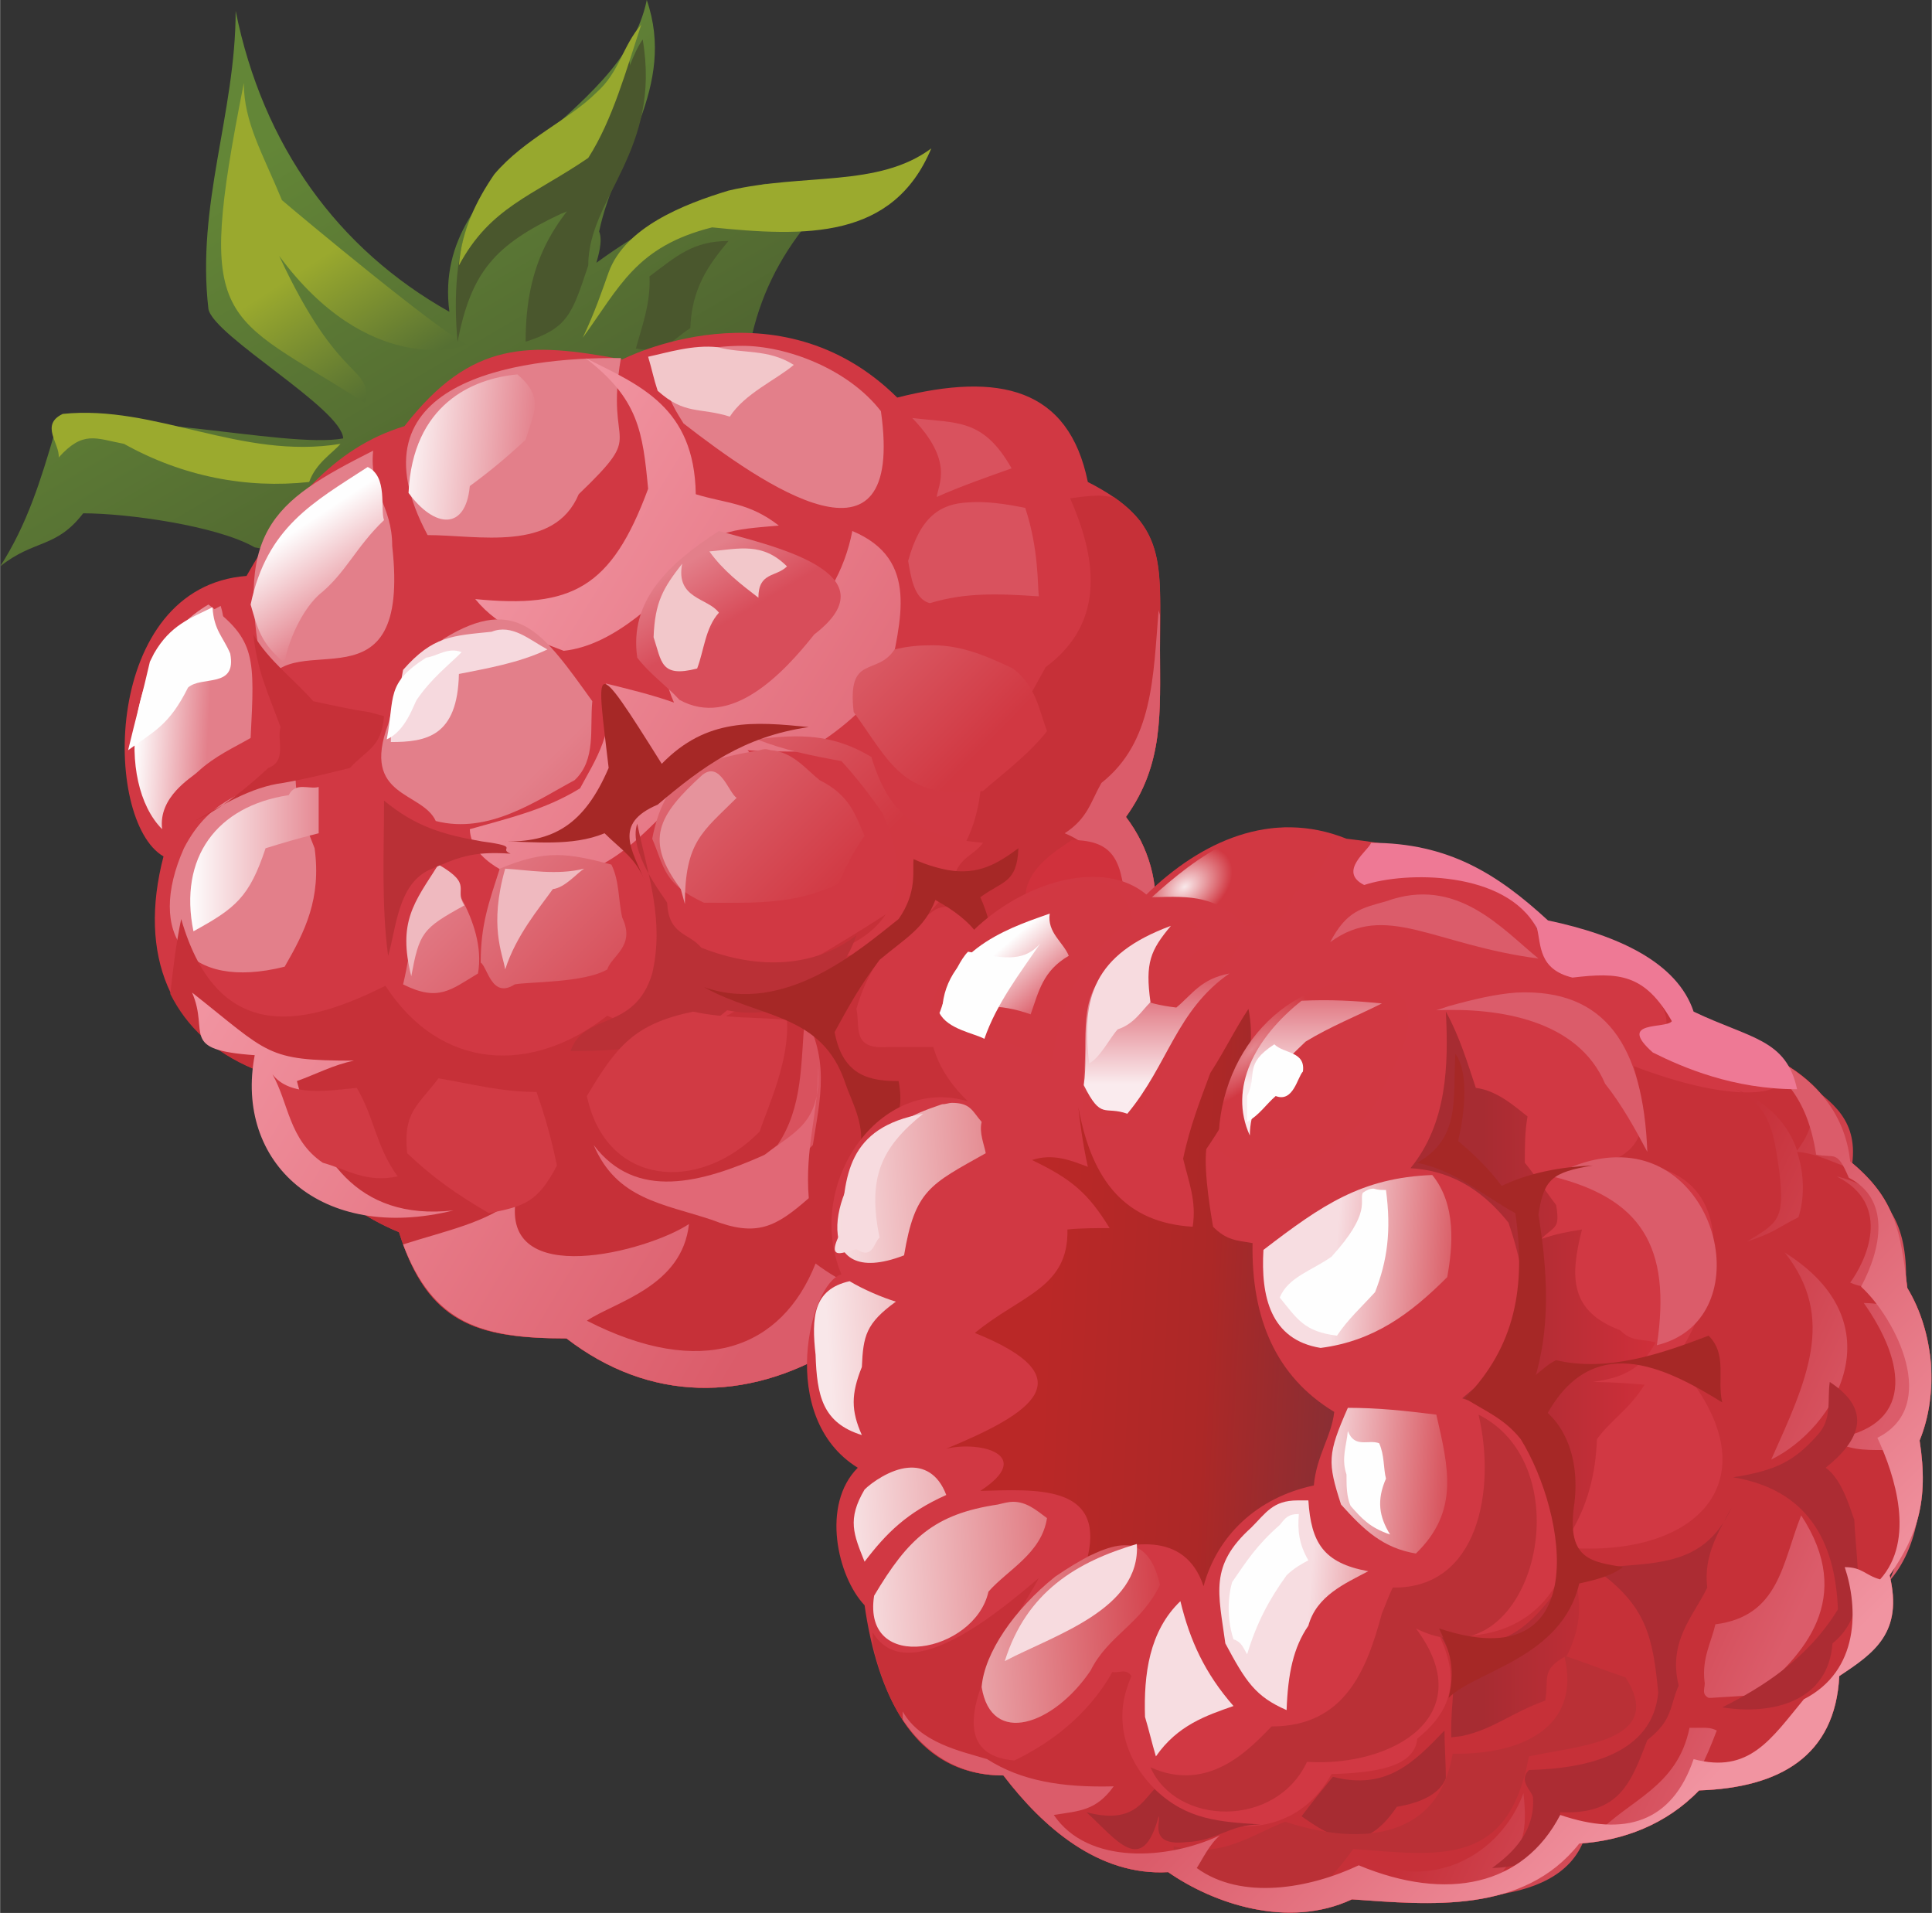 <?xml version="1.0" encoding="UTF-8"?>
<!DOCTYPE svg PUBLIC "-//W3C//DTD SVG 1.1//EN" "http://www.w3.org/Graphics/SVG/1.1/DTD/svg11.dtd">
<!-- Creator: CorelDRAW X7 -->
<svg xmlns="http://www.w3.org/2000/svg" xml:space="preserve" width="1398px" height="1384px" version="1.1" shape-rendering="geometricPrecision" text-rendering="geometricPrecision" image-rendering="optimizeQuality" fill-rule="evenodd" clip-rule="evenodd"
viewBox="0 0 1419 1405"
 xmlns:xlink="http://www.w3.org/1999/xlink">
 <rect x="0" y="0" width="1419" height="1405" fill="#333333" stroke="none"/>
 <defs>
    <linearGradient id="id0" gradientUnits="userSpaceOnUse" x1="233.7" y1="86.598" x2="380.029" y2="336.368">
     <stop offset="0" stop-opacity="1" stop-color="#638637"/>
     <stop offset="1" stop-opacity="1" stop-color="#516731"/>
    </linearGradient>
    <linearGradient id="id1" gradientUnits="userSpaceOnUse" x1="234.145" y1="189.92" x2="291.173" y2="278.22">
     <stop offset="0" stop-opacity="1" stop-color="#9AA92E"/>
     <stop offset="1" stop-opacity="1" stop-color="#567033"/>
    </linearGradient>
    <linearGradient id="id2" gradientUnits="userSpaceOnUse" x1="276.434" y1="514.418" x2="686.752" y2="759.645">
     <stop offset="0" stop-opacity="1" stop-color="#F194A1"/>
     <stop offset="1" stop-opacity="1" stop-color="#DB5C6A"/>
    </linearGradient>
    <linearGradient id="id3" gradientUnits="userSpaceOnUse" x1="273.16" y1="515.445" x2="676.114" y2="765.08">
     <stop offset="0" stop-opacity="1" stop-color="#F194A1"/>
     <stop offset="1" stop-opacity="1" stop-color="#DB5C6A"/>
    </linearGradient>
    <linearGradient id="id4" gradientUnits="userSpaceOnUse" x1="437.334" y1="522.055" x2="594.844" y2="678.356">
     <stop offset="0" stop-opacity="1" stop-color="#E37F8A"/>
     <stop offset="1" stop-opacity="1" stop-color="#D13842"/>
    </linearGradient>
    <linearGradient id="id5" gradientUnits="userSpaceOnUse" x1="427.469" y1="512.488" x2="589.668" y2="674.734">
     <stop offset="0" stop-opacity="1" stop-color="#E37F8A"/>
     <stop offset="1" stop-opacity="1" stop-color="#D13842"/>
    </linearGradient>
    <linearGradient id="id6" gradientUnits="userSpaceOnUse" x1="219.257" y1="387.85" x2="261.226" y2="451.65">
     <stop offset="0" stop-opacity="1" stop-color="#FEFEFE"/>
     <stop offset="1" stop-opacity="1" stop-color="#E37F8A"/>
    </linearGradient>
    <linearGradient id="id7" gradientUnits="userSpaceOnUse" x1="291.457" y1="319.398" x2="393.41" y2="327.839">
     <stop offset="0" stop-opacity="1" stop-color="#FEFEFE"/>
     <stop offset="1" stop-opacity="1" stop-color="#E37F8A"/>
    </linearGradient>
    <linearGradient id="id8" gradientUnits="userSpaceOnUse" x1="138.711" y1="633.005" x2="242.55" y2="633.005">
     <stop offset="0" stop-opacity="1" stop-color="#FEFEFE"/>
     <stop offset="1" stop-opacity="1" stop-color="#E37F8A"/>
    </linearGradient>
    <linearGradient id="id9" gradientUnits="userSpaceOnUse" x1="100.291" y1="524.134" x2="153.511" y2="526.932">
     <stop offset="0" stop-opacity="1" stop-color="#FEFEFE"/>
     <stop offset="1" stop-opacity="1" stop-color="#E37F8A"/>
    </linearGradient>
    <linearGradient id="id10" gradientUnits="userSpaceOnUse" x1="506.381" y1="411.971" x2="533.191" y2="457.645">
     <stop offset="0" stop-opacity="1" stop-color="#E37F8A"/>
     <stop offset="1" stop-opacity="1" stop-color="#D84D5A"/>
    </linearGradient>
    <linearGradient id="id11" gradientUnits="userSpaceOnUse" x1="768.481" y1="946.502" x2="980.922" y2="957.298">
     <stop offset="0" stop-opacity="1" stop-color="#BA2827"/>
     <stop offset="0.561" stop-opacity="1" stop-color="#AC2827"/>
     <stop offset="1" stop-opacity="1" stop-color="#8B2E33"/>
    </linearGradient>
    <radialGradient id="id12" gradientUnits="userSpaceOnUse" gradientTransform="matrix(0.787 0.449 -1.331 1.43 1113 -638)" cx="730.944" cy="719.137" r="22.238" fx="730.944" fy="719.137">
     <stop offset="0" stop-opacity="1" stop-color="#F9E8EA"/>
     <stop offset="1" stop-opacity="1" stop-color="#D13842"/>
    </radialGradient>
    <radialGradient id="id13" gradientUnits="userSpaceOnUse" gradientTransform="matrix(1.296 0.307 -0.612 2.056 224 -1046)" cx="807.937" cy="755.967" r="22.709" fx="807.937" fy="755.967">
     <stop offset="0" stop-opacity="1" stop-color="#E58890"/>
     <stop offset="1" stop-opacity="1" stop-color="#D13842"/>
    </radialGradient>
    <radialGradient id="id14" gradientUnits="userSpaceOnUse" gradientTransform="matrix(0.728 0.554 -1.809 1.938 1643 -1231)" cx="919.681" cy="770.071" r="20.946" fx="919.681" fy="770.071">
     <stop offset="0" stop-opacity="1" stop-color="#E58890"/>
     <stop offset="1" stop-opacity="1" stop-color="#D13842"/>
    </radialGradient>
    <linearGradient id="id15" gradientUnits="userSpaceOnUse" x1="611.374" y1="1036.06" x2="854.67" y2="1019.75">
     <stop offset="0" stop-opacity="1" stop-color="#F9E7E9"/>
     <stop offset="1" stop-opacity="1" stop-color="#D13842"/>
    </linearGradient>
    <radialGradient id="id16" gradientUnits="userSpaceOnUse" gradientTransform="matrix(1.409 -1.286 1.053 0.803 -1041 1246)" cx="869.387" cy="651.649" r="19.877" fx="869.387" fy="651.649">
     <stop offset="0" stop-opacity="1" stop-color="#F9E8EA"/>
     <stop offset="1" stop-opacity="1" stop-color="#D13842"/>
    </radialGradient>
    <linearGradient id="id17" gradientUnits="userSpaceOnUse" x1="967.881" y1="1093.07" x2="1079.83" y2="1101.74">
     <stop offset="0" stop-opacity="1" stop-color="#F7DDE1"/>
     <stop offset="1" stop-opacity="1" stop-color="#D13842"/>
    </linearGradient>
    <linearGradient id="id18" gradientUnits="userSpaceOnUse" x1="908.363" y1="795.958" x2="908.21" y2="721.547">
     <stop offset="0" stop-opacity="1" stop-color="#FAEBEE"/>
     <stop offset="1" stop-opacity="1" stop-color="#DC616D"/>
    </linearGradient>
    <linearGradient id="id19" gradientUnits="userSpaceOnUse" x1="1217.37" y1="1039.81" x2="1089.06" y2="1039.97">
     <stop offset="0" stop-opacity="1" stop-color="#D02F3A"/>
     <stop offset="1" stop-opacity="1" stop-color="#A72C32"/>
    </linearGradient>
    <linearGradient id="id20" gradientUnits="userSpaceOnUse" x1="1140.21" y1="1125.22" x2="1311.23" y2="1205.27">
     <stop offset="0" stop-opacity="1" stop-color="#C63039"/>
     <stop offset="1" stop-opacity="1" stop-color="#DB5C6A"/>
    </linearGradient>
    <linearGradient id="id21" gradientUnits="userSpaceOnUse" x1="732.546" y1="698.775" x2="770.783" y2="743.402">
     <stop offset="0" stop-opacity="1" stop-color="#FEFEFE"/>
     <stop offset="1" stop-opacity="1" stop-color="#D84D5A"/>
    </linearGradient>
    <linearGradient id="id22" gradientUnits="userSpaceOnUse" x1="1298.79" y1="1266.58" x2="1116.25" y2="1087.33">
     <stop offset="0" stop-opacity="1" stop-color="#F194A1"/>
     <stop offset="1" stop-opacity="1" stop-color="#DB5C6A"/>
    </linearGradient>
 </defs>
 <g id="Слой_x0020_1">
  <g id="_3519395840">
   <path fill="url(#id0)" d="M330 229c-14,-106 127,-140 145,-229 22,64 -23,113 -35,170 3,7 -1,19 -2,23 37,-27 77,-48 124,-58 41,1 84,5 117,-17 -12,32 -57,41 -86,46 -21,26 -35,54 -42,88 -62,70 -173,65 -238,114 -24,15 -44,28 -59,48 -34,-18 -34,-5 -67,-12 -28,-16 -94,-25 -126,-25 -20,26 -36,19 -61,39 20,-31 30,-64 40,-98 38,-22 169,12 212,4 -1,-22 -95,-75 -99,-95 -9,-77 20,-144 20,-219 20,99 75,175 157,221l0 0z"/>
   <path fill="url(#id1)" d="M179 61c-36,182 -17,167 89,235 5,-29 -18,-11 -63,-108 65,88 134,68 138,65 -20,-9 -122,-94 -136,-106 -14,-34 -28,-57 -28,-86z"/>
   <path fill="#9BAA2E" fill-rule="nonzero" d="M447 200c12,-33 55,-50 88,-60 55,-13 110,-2 149,-31 -28,67 -92,65 -161,58 -56,14 -68,44 -95,81 9,-19 14,-34 19,-48z"/>
   <path fill="#9BAA2E" fill-rule="nonzero" d="M43 336c18,-20 27,-14 48,-10 43,24 90,33 136,28 5,-14 17,-21 23,-28 -73,12 -136,-29 -204,-22 -17,8 -2,22 -3,32l0 0z"/>
   <path fill="#4A572D" fill-rule="nonzero" d="M386 251c0,-59 21,-89 53,-121 7,-26 20,-83 33,-101 14,82 -40,116 -40,166 -12,36 -15,46 -46,56z"/>
   <path fill="#4A572D" fill-rule="nonzero" d="M462 44c7,30 -8,99 -50,113 -49,23 -66,43 -76,94 -3,-33 -1,-67 10,-91 22,-12 41,-23 58,-33 18,-10 45,-70 58,-83l0 0z"/>
   <path fill="#4A572D" fill-rule="nonzero" d="M507 241c1,-29 13,-46 28,-64 -26,0 -38,11 -58,26 1,20 -6,38 -10,53 22,4 27,-7 40,-15z"/>
   <path fill="#97A82E" fill-rule="nonzero" d="M471 18c-11,33 -21,70 -39,98 -41,28 -72,36 -95,79 2,-26 13,-48 26,-67 22,-26 55,-40 75,-60 17,-15 19,-34 33,-50z"/>
   <path fill="#D13843" fill-rule="nonzero" d="M852 477c0,-64 6,-93 -53,-123 -14,-69 -65,-81 -140,-62 -88,-87 -202,-28 -202,-28 -69,-13 -111,-14 -160,49 -53,16 -87,59 -116,110 -106,8 -106,180 -61,206 -19,73 5,129 66,156 24,58 54,98 107,120 21,67 57,78 123,78 61,47 132,47 197,8 62,-26 111,-46 124,-111 54,-34 60,-68 70,-123 49,-52 54,-112 20,-157 28,-39 25,-77 25,-123l0 0z"/>
   <path fill="#E37F8A" fill-rule="nonzero" d="M217 570c-34,9 -63,16 -82,53 -28,63 2,105 74,87 15,-26 27,-50 22,-87 -7,-18 -14,-33 -14,-53zm-55 -125c-39,21 -58,27 -56,85 12,-1 28,5 56,-24 1,-15 6,-42 0,-61zm112 -114c-75,38 -104,59 -79,172 20,-44 107,23 93,-102 0,-30 -17,-40 -14,-70zm182 -68c-78,-1 -202,18 -142,130 37,0 93,13 111,-30 51,-49 19,-30 31,-100zm89 -9c-20,0 -41,4 -63,10 10,30 10,31 20,47 58,45 163,118 145,-9 -24,-31 -69,-48 -102,-48l0 0z"/>
   <path fill="#C63038" fill-rule="nonzero" d="M807 364c-6,0 -14,1 -21,2 18,41 28,90 -18,124 -12,21 -18,39 -48,53 10,92 -49,114 -49,114 -6,7 -80,52 -93,58 -42,33 -74,58 -132,31 -55,43 -122,41 -163,-22 -54,27 -122,48 -150,-49 -4,19 -6,37 -8,55 12,24 32,43 61,55 24,58 54,98 107,120 21,67 57,78 123,78 61,47 132,47 197,8 62,-26 111,-46 124,-111 54,-34 60,-68 70,-123 49,-52 54,-112 20,-157 28,-39 25,-77 25,-123 0,-56 5,-85 -34,-112 -3,0 -7,-1 -11,-1z"/>
   <path fill="url(#id2)" d="M141 729c13,30 -10,42 46,46 -15,79 49,138 146,114 -72,8 -101,-41 -115,-95 14,-5 27,-12 42,-15 -65,0 -62,-5 -119,-50zm710 -281c-4,49 -4,97 -42,127 -8,14 -10,26 -27,37 62,25 54,137 -21,133 10,25 19,86 -45,98 -12,67 -38,144 -117,85 -25,63 -84,85 -168,42 21,-14 70,-25 75,-71 -30,20 -139,49 -127,-19 -21,18 -52,24 -83,34 22,58 57,69 120,69 61,47 132,47 197,8 62,-26 111,-46 124,-111 54,-34 60,-68 70,-123 49,-52 54,-112 20,-157 28,-39 25,-77 25,-123 0,-10 0,-17 0,-25 0,-1 -1,-3 -1,-4z"/>
   <path fill="url(#id3)" d="M626 390c-11,57 -59,109 -142,85 3,16 6,30 11,41 -17,-6 -34,-10 -50,-14 9,33 -9,58 -19,77 -26,16 -53,22 -81,30 1,25 35,35 42,39 56,0 81,-31 112,-62 8,-26 34,-25 54,-30 -1,-2 -3,-4 -4,-5 12,1 26,1 42,1 20,-11 42,-28 62,-54 8,-42 23,-87 -27,-108zm-196 -127c39,30 42,54 46,96 -27,73 -56,88 -127,81 18,22 42,29 65,38 38,-4 72,-40 93,-61 11,-28 32,-28 65,-31 -22,-17 -38,-16 -61,-23 -1,-64 -41,-80 -81,-100z"/>
   <path fill="url(#id4)" d="M322 635c-18,27 -19,59 -26,88 26,13 35,4 55,-8 7,-39 -29,-80 -29,-80zm87 -7c-13,0 -25,3 -42,10 -8,25 -14,41 -14,69 5,3 8,27 25,16 10,-2 51,-1 68,-11 3,-10 21,-17 11,-38 -3,-13 -2,-27 -8,-39 -15,-4 -28,-7 -40,-7zm157 -77c-3,-1 -5,-1 -8,0 -40,7 -69,13 -79,65 9,21 8,33 38,47 35,0 66,2 99,-14 5,-12 11,-24 19,-35 -7,-16 -11,-30 -33,-41 -10,-8 -20,-21 -36,-22l0 0zm115 -77c-7,0 -16,1 -24,3 -13,20 -35,3 -30,46 27,37 36,65 95,58 11,-10 33,-26 47,-44 -6,-16 -8,-33 -25,-46 -21,-10 -40,-18 -63,-17zm-355 -5c-32,24 -35,41 -41,63 -20,54 25,49 35,71 39,10 74,-15 102,-30 16,-15 11,-38 13,-58 -36,-50 -55,-79 -109,-46z"/>
   <path fill="url(#id5)" d="M556 543c20,8 40,12 62,16 11,12 21,25 30,38 26,57 4,91 -43,104 47,8 79,-30 95,-52 2,-19 15,-20 22,-30 -47,-4 -69,-20 -82,-63 -28,-17 -53,-17 -84,-13z"/>
   <path fill="#BA3036" fill-rule="nonzero" d="M468 605c-7,20 19,53 22,58 1,24 16,22 25,33 43,17 84,14 114,-9 -13,38 -51,64 -95,55 -30,26 -71,30 -115,30 10,-29 47,-14 60,-57 9,-39 -3,-72 -11,-110z"/>
   <path fill="#C63038" fill-rule="nonzero" d="M186 466c11,19 30,33 44,49 14,3 27,6 41,8 4,1 7,2 11,3 -2,23 -12,24 -25,38 -16,4 -32,8 -49,11 -24,3 -46,17 -65,28 20,-9 40,-26 54,-39 14,-5 6,-21 9,-30 -10,-27 -17,-41 -20,-68l0 0z"/>
   <path fill="url(#id6)" d="M184 444c12,-57 46,-75 86,-101 15,7 9,31 12,39 -21,20 -28,39 -48,55 -15,14 -24,40 -25,50 -18,-15 -20,-26 -25,-43z"/>
   <path fill="url(#id7)" d="M300 362c3,-65 47,-84 80,-87 20,17 12,28 6,48 -14,13 -26,23 -41,34 -3,33 -26,31 -45,5l0 0z"/>
   <path fill="url(#id8)" d="M142 684c-11,-54 17,-92 70,-100 5,-10 15,-4 22,-6 0,11 0,22 0,34 -16,4 -26,7 -39,11 -12,36 -22,44 -53,61z"/>
   <path fill="url(#id9)" d="M153 444c-61,36 -68,131 -34,165 -3,-24 22,-38 26,-42 13,-12 27,-18 39,-25 3,-59 4,-72 -31,-98z"/>
   <path fill="url(#id10)" d="M528 390c-37,24 -66,51 -60,93 9,12 22,21 31,31 38,21 76,-19 99,-48 60,-46 -35,-66 -70,-76l0 0z"/>
   <path fill="#D9525E" fill-rule="nonzero" d="M711 369c-20,1 -35,10 -44,43 2,11 4,28 16,31 26,-8 51,-7 80,-5 -1,-8 0,-35 -10,-65 -15,-3 -29,-5 -42,-4zm-41 -62c31,32 19,49 18,58 18,-8 38,-15 55,-21 -21,-37 -40,-33 -73,-37z"/>
   <path fill="#D13A44" fill-rule="nonzero" d="M431 805c22,-37 35,-53 78,-62 23,5 46,4 69,6 2,31 -15,66 -20,82 -45,46 -113,40 -127,-26z"/>
   <path fill="#D9525E" fill-rule="nonzero" d="M587 740c24,36 15,68 10,101 -31,32 -49,38 -88,42 27,-15 42,-27 62,-42 19,-28 17,-61 20,-92l-4 -9z"/>
   <path fill="#D13843" fill-rule="nonzero" d="M687 668c15,-7 22,6 32,9 12,37 -4,66 -17,92l-50 0c-27,2 -20,-15 -23,-28 12,-42 35,-56 58,-73l0 0z"/>
   <path fill="#D13A44" fill-rule="nonzero" d="M322 792c24,4 46,10 72,10 7,20 11,35 15,54 -14,27 -24,30 -50,35 -24,-14 -41,-26 -60,-44 -3,-30 7,-34 23,-55z"/>
   <path fill="#D13A44" fill-rule="nonzero" d="M200 789c13,17 41,12 62,10 13,22 14,43 30,65 -23,5 -37,-5 -55,-10 -25,-17 -25,-44 -37,-65z"/>
   <path fill="#D0313C" fill-rule="nonzero" d="M753 660c0,-24 28,-38 34,-43 33,0 37,17 40,51 0,9 -29,35 -29,37 -20,4 -9,6 -29,8 -9,-12 -14,-28 -16,-53l0 0z"/>
   <path fill="#F6D9DE" fill-rule="nonzero" d="M287 545c0,-18 6,-35 9,-53 22,-25 36,-25 65,-28 15,-6 28,6 41,13 -21,10 -45,14 -65,18 -1,46 -24,50 -50,50z"/>
   <path fill="#FEFEFE" fill-rule="nonzero" d="M94 551c5,-21 11,-43 16,-65 1,-2 2,-4 3,-6 12,-21 27,-26 43,-34 1,17 8,22 13,34 5,26 -21,16 -31,25 -14,28 -25,32 -44,46l0 0z"/>
   <path fill="#EFB9BF" fill-rule="nonzero" d="M371 638c-12,42 -2,62 0,74 8,-25 25,-45 35,-59 9,-1 18,-12 23,-15 -20,5 -41,1 -58,0zm-49 -3c-18,28 -30,42 -20,82 6,-32 8,-35 39,-52 -8,-12 7,-15 -19,-30z"/>
   <path fill="#F2C7CA" fill-rule="nonzero" d="M536 306c11,-17 34,-27 47,-38 -19,-12 -37,-8 -56,-13 -18,-2 -37,4 -51,7 3,10 4,16 7,25 20,18 31,12 53,19l0 0z"/>
   <path fill="#E16876" fill-rule="nonzero" d="M436 841c17,40 51,43 87,55 33,13 47,5 71,-16 -3,-37 7,-62 7,-97 2,42 -16,47 -39,65 -47,21 -95,34 -126,-7l0 0z"/>
   <path fill="#E6939C" fill-rule="nonzero" d="M500 653c-27,-36 -17,-54 16,-84 13,-10 19,13 25,17 -25,25 -38,32 -38,78l-3 -11z"/>
   <path fill="#F2C7CA" fill-rule="nonzero" d="M501 414c-5,26 19,25 27,36 -10,11 -11,28 -16,41 -27,7 -26,-5 -32,-23 1,-26 7,-36 21,-54z"/>
   <path fill="#F2C7CA" fill-rule="nonzero" d="M521 405c10,14 23,24 36,34 0,-19 13,-15 21,-23 -18,-18 -35,-13 -57,-11z"/>
   <path fill="#FEFEFE" fill-rule="nonzero" d="M313 483c-30,19 -23,29 -29,60 14,-6 20,-26 22,-29 11,-16 23,-25 33,-35 -10,-4 -18,3 -26,4z"/>
   <path fill="#A62826" fill-rule="nonzero" d="M369 618c37,1 60,-12 78,-54 -9,-77 -13,-86 39,-3 33,-34 68,-31 108,-27 -48,7 -78,29 -111,57 -33,14 -19,33 -9,57 -7,-18 -18,-24 -30,-36 -24,10 -53,6 -75,6z"/>
   <path fill="#BA3036" fill-rule="nonzero" d="M282 588c23,19 43,25 72,30 30,4 11,5 21,9 -29,-2 -39,3 -60,12 -23,11 -24,43 -30,63 -5,-37 -3,-78 -3,-114z"/>
   <path fill="#A62826" fill-rule="nonzero" d="M517 725c60,21 115,-28 143,-50 14,-20 10,-36 11,-44 11,5 20,7 25,8 23,4 37,-5 52,-16 -1,26 -12,24 -28,36 11,24 11,47 11,74 0,-40 -17,-57 -44,-72 -8,21 -22,28 -41,44 -15,20 -22,33 -33,53 6,33 27,36 47,36 6,33 -10,34 -28,49 3,-18 -7,-35 -11,-47 -17,-52 -63,-48 -104,-71l0 0z"/>
   <path fill="#D13843" fill-rule="nonzero" d="M858 1375c33,23 88,42 135,20 57,4 126,11 167,-41 32,-2 64,-14 88,-39 59,-2 100,-25 103,-84 26,-18 47,-32 37,-74 20,-29 29,-54 22,-99 14,-34 11,-79 -9,-112 -5,-42 -9,-66 -42,-93 -4,-34 -26,-77 -108,-93 -1,-30 -100,-82 -122,-78 -22,-46 -80,-59 -140,-66 -55,-22 -107,2 -147,41 -62,-52 -224,63 -131,152 -64,-20 -121,60 -93,127 -23,6 -48,105 12,142 -27,27 -15,80 5,101 9,63 35,125 102,125 29,38 70,74 121,71l0 0z"/>
   <path fill="url(#id11)" d="M792 813c10,55 35,85 84,88 3,-19 -3,-33 -7,-50 5,-24 13,-44 20,-63 11,-17 18,-32 28,-47 8,41 -12,75 -31,103 -2,18 4,51 5,57 10,10 17,10 29,12 -1,55 17,98 60,124 -2,18 -13,32 -15,54 -42,9 -71,37 -81,74 -14,-42 -56,-32 -85,-22 12,-53 -39,-49 -79,-48 40,-26 1,-37 -25,-31 63,-26 103,-52 21,-85 34,-28 69,-33 68,-76 10,-1 21,-1 31,-1 -16,-26 -28,-36 -57,-50 15,-5 28,0 41,5 -4,-18 -6,-35 -7,-44l0 0z"/>
   <path fill="#C63038" fill-rule="nonzero" d="M1191 704c18,18 38,37 32,53 131,20 102,74 -23,26 10,38 12,61 -23,72 108,-10 90,91 53,144 74,82 23,144 -76,138 -10,38 -38,70 -97,64 18,37 5,59 -16,76 -2,21 -31,25 -63,26 -39,71 -143,34 -153,-33 -2,-16 1,-27 6,-39 -4,-6 -9,-2 -14,-3 -19,34 -49,54 -72,65 -70,-6 3,-105 18,-134 -25,21 -96,83 -122,40 0,3 0,6 0,9 12,52 39,96 96,96 29,38 70,74 121,71 33,23 88,42 135,20 57,4 126,11 167,-41 32,-2 64,-14 88,-39 59,-2 100,-25 103,-84 26,-18 47,-32 37,-74 20,-29 29,-54 22,-99 14,-34 11,-79 -9,-112 -5,-42 -9,-66 -42,-93 -4,-34 -26,-77 -108,-93 0,-17 -29,-39 -60,-56l0 0z"/>
   <path fill="url(#id12)" d="M772 781c9,-51 22,-79 60,-106 -20,-81 -162,34 -147,76 0,0 67,14 87,30l0 0z"/>
   <path fill="url(#id13)" d="M795 825c1,-45 1,-100 32,-133 15,-8 44,-25 53,-11 -14,3 -21,14 -28,18 5,10 13,5 20,7 12,-15 22,-13 40,-14 -16,26 -36,37 -49,64 -11,40 -22,81 -68,69l0 0z"/>
   <path fill="url(#id14)" d="M895 844c-2,-69 48,-129 120,-124 7,4 11,10 17,15 9,29 -11,48 -20,73 -25,38 -79,72 -117,36z"/>
   <path fill="url(#id15)" d="M824 1135c-13,1 -30,10 -49,23 -30,24 -52,56 -54,81 7,44 53,28 80,-12 13,-26 37,-34 51,-63 -5,-22 -15,-30 -28,-29zm-80 -32c-3,0 -7,1 -11,2 -47,7 -66,25 -91,67 -9,58 74,42 84,-3 14,-16 39,-28 43,-54 -8,-6 -15,-12 -25,-12zm-77 -25c-13,1 -27,11 -32,16 -13,22 -8,33 0,53 16,-21 31,-36 60,-49 -6,-16 -17,-21 -28,-20l0 0zm-43 -137c-27,6 -28,27 -25,54 1,30 5,50 34,59 -8,-18 -8,-30 0,-50 1,-23 3,-32 25,-48 -10,-3 -24,-9 -34,-15l0 0zm75 -131c-2,0 -4,1 -7,1 -8,3 -41,12 -51,36 -30,23 -47,102 23,75 8,-48 19,-52 60,-75 -1,-6 -5,-15 -3,-23 -7,-8 -8,-14 -22,-14z"/>
   <path fill="url(#id16)" d="M846 659c32,-29 77,-63 123,-47 9,3 5,3 9,5 -3,19 -14,28 -28,40 -7,25 -20,22 -35,23 -22,-22 -39,-22 -69,-21z"/>
   <path fill="url(#id17)" d="M867 1176c-23,22 -27,54 -26,85 3,10 5,19 8,29 16,-23 37,-30 57,-37 -21,-24 -32,-48 -39,-77l0 0zm86 -74c-18,0 -23,9 -34,20 -31,28 -24,48 -19,85 15,28 22,39 45,49 1,-27 5,-46 16,-62 6,-22 27,-31 44,-40 -33,-6 -42,-21 -44,-52 -3,0 -6,0 -8,0zm37 -68c-15,34 -15,40 -5,71 17,19 31,32 55,36 32,-31 24,-63 15,-102 -24,-3 -43,-5 -65,-5zm62 -171c-52,2 -81,22 -124,55 -2,34 5,66 42,72 39,-5 66,-25 93,-52 4,-22 7,-53 -11,-75z"/>
   <path fill="url(#id18)" d="M956 735c-34,27 -54,64 -38,99 0,-34 31,-59 41,-69 18,-11 38,-19 56,-28 -20,-2 -38,-3 -59,-2zm-145 -19c-20,19 -11,54 -15,81 13,26 15,15 32,21 30,-36 36,-76 75,-103 -21,4 -27,15 -39,25 -25,-3 -36,-9 -53,-24l0 0z"/>
   <path fill="#DB5C6A" fill-rule="nonzero" d="M1188 850c-14,0 -30,4 -48,14 65,16 88,51 77,124 74,-18 48,-139 -29,-138l0 0zm-74 -121c-15,1 -32,5 -50,10l-9 3c46,-2 104,7 124,54 12,15 22,33 31,50 -3,-78 -31,-120 -96,-117l0 0z"/>
   <path fill="url(#id19)" d="M848 1314c-9,9 -16,26 -50,17 22,20 41,48 53,3 2,3 -8,22 20,19 24,-1 31,-13 55,-13 -30,-2 -54,-3 -78,-26l0 0zm213 -43c-23,24 -43,44 -82,34 -9,11 -14,17 -23,29 23,16 45,30 70,-7 6,-1 30,-5 36,-21 0,-11 -1,-23 -1,-35zm94 -121c-20,32 -48,73 -97,51 16,26 7,42 8,75l8 -1c23,-5 36,-17 61,-26 3,-15 -4,-23 16,-33 11,-23 11,-39 4,-66l0 0zm-93 -407c2,39 1,82 -26,115 34,2 56,20 72,40 24,70 7,95 -34,129 49,15 78,65 79,100 13,-21 19,-44 20,-70 11,-15 23,-21 35,-40 -12,-1 -26,-2 -38,-2 20,-3 35,-8 46,-29 -10,-3 -17,0 -26,-9 -37,-14 -37,-39 -28,-74 -12,2 -18,3 -30,7 10,-10 14,-7 11,-25 -7,-9 -14,-20 -23,-31 0,-12 0,-23 2,-34 -9,-7 -22,-19 -38,-21 -6,-18 -12,-38 -22,-56l0 0z"/>
   <path fill="url(#id20)" d="M1119 1317c-17,46 -69,75 -123,46 -6,8 -16,17 -23,28 -30,7 -60,-5 -95,-4 33,9 70,19 110,8 63,-2 156,11 176,-45 -22,14 -29,26 -60,24 15,-17 18,-30 15,-57zm132 -48c-3,0 -7,0 -10,0 -9,44 -45,53 -68,78 57,-7 72,-34 88,-76 -4,-2 -7,-2 -10,-2l0 0zm72 -156c-14,35 -16,74 -63,80 -3,13 -10,25 -8,42 1,4 -3,9 3,12l2 0 32 -2c36,-29 74,-71 34,-132zm46 -156c31,44 38,91 -24,100 13,8 23,8 39,8 14,26 18,69 3,97 23,-25 28,-68 21,-107 10,-21 30,-97 -39,-98zm-58 -37c38,48 16,94 -10,152 47,-23 93,-100 10,-152zm38 -56c42,21 21,63 10,78 15,7 30,1 41,-1 1,-41 -13,-68 -51,-77zm-26 -71c12,20 10,35 -3,52 -6,-18 -20,-35 -45,-45 26,13 28,33 32,61 4,35 -1,37 -24,51 21,-7 22,-10 38,-18 4,-12 5,-30 -1,-48 15,1 28,9 40,12 6,-35 -14,-49 -37,-65l0 0z"/>
   <path fill="#AC2C33" fill-rule="nonzero" d="M1272 1107c-21,46 -59,40 -101,45 39,27 43,51 47,91 -4,45 -52,56 -95,57 -8,8 2,15 3,20 2,29 -21,45 -30,52 30,-1 35,-11 48,-29 7,-12 1,-6 2,-12 44,2 52,-22 64,-53 19,-15 16,-24 23,-40 -8,-33 11,-51 21,-72 -3,-24 9,-42 18,-59zm72 -92c-2,14 2,27 -9,39 -17,19 -30,26 -62,31 54,9 75,46 77,97 -22,36 -55,57 -85,72 38,6 78,-5 81,-47 26,-21 18,-52 16,-91 -2,-4 -8,-29 -21,-38 25,-20 35,-42 3,-63z"/>
   <path fill="#BA3036" fill-rule="nonzero" d="M1149 1216c15,5 30,11 45,16 30,47 -34,50 -71,58 -15,81 -64,73 -129,68 -47,65 -77,52 -131,8 -1,-4 -1,-7 -1,-10 35,10 60,-10 82,-18 58,19 113,11 123,-50 50,1 95,-19 82,-72z"/>
   <path fill="#F7DBDF" fill-rule="nonzero" d="M738 1220c16,-51 53,-73 97,-86 3,48 -61,67 -97,86z"/>
   <path fill="#F7DBDF" fill-rule="nonzero" d="M860 680c-57,21 -66,53 -60,101 8,-4 16,-20 21,-25 12,-4 17,-13 24,-20 -4,-29 0,-38 15,-56z"/>
   <path fill="#F7DBDF" fill-rule="nonzero" d="M678 818c-56,10 -58,46 -60,86 -15,28 9,11 12,14 11,7 12,-6 16,-9 -9,-44 1,-66 32,-91l0 0z"/>
   <path fill="#BA3036" fill-rule="nonzero" d="M845 1298c44,20 75,-16 89,-30 54,0 70,-42 81,-83 3,-7 5,-13 8,-19 63,1 76,-72 63,-127 80,40 38,200 -46,157 48,64 -17,102 -80,98 -23,49 -96,47 -115,4z"/>
   <path fill="url(#id21)" d="M692 742c2,-47 57,-63 79,-71 -2,14 10,21 14,31 -19,11 -22,26 -28,43 -22,-8 -42,-7 -65,-3z"/>
   <path fill="#DB5C6A" fill-rule="nonzero" d="M1130 704c-77,-10 -112,-42 -153,-12 12,-23 23,-25 41,-30 52,-19 85,20 112,42z"/>
   <path fill="url(#id22)" d="M1284 769c24,21 43,34 50,79 14,3 15,-4 24,17 31,16 24,52 9,80 26,24 58,88 12,111 13,28 28,75 2,104 -11,-3 -13,-9 -26,-9 10,30 11,76 -30,97 -24,29 -40,55 -81,44 -16,47 -51,57 -98,41 -27,52 -83,64 -148,37 -36,17 -86,26 -119,2 4,-6 9,-17 17,-24 -38,18 -97,22 -122,-15 19,-3 31,-3 44,-21 -38,1 -68,-4 -93,-20 -20,-6 -49,-12 -62,-35 0,2 0,4 0,6 16,24 40,41 74,41 29,38 70,74 121,71 33,23 88,42 135,20 57,4 126,11 167,-41 32,-2 64,-14 88,-39 59,-2 100,-25 103,-84 26,-17 47,-32 37,-74 20,-29 29,-54 22,-99 14,-34 11,-79 -9,-112 -5,-42 -9,-66 -42,-93 -3,-29 -20,-64 -75,-84z"/>
   <path fill="#EE7995" fill-rule="nonzero" d="M1007 619c57,0 93,23 130,57 52,11 95,31 107,67 42,20 68,20 76,57 -47,0 -84,-16 -106,-27 -27,-24 10,-17 14,-23 -20,-35 -39,-36 -73,-32 -25,-6 -23,-24 -26,-36 -23,-43 -97,-42 -127,-32 -20,-10 4,-26 5,-31l0 0z"/>
   <path fill="#A62826" fill-rule="nonzero" d="M1069 774c13,18 3,60 2,64 13,11 23,21 32,33 21,-10 44,-14 67,-15 -30,5 -36,10 -40,36 8,50 9,93 -8,136 29,13 39,46 34,79 -5,39 14,40 36,44 -9,7 -23,10 -32,12 -13,55 -76,64 -96,84 6,-24 -1,-38 -7,-51 114,38 94,-84 60,-139 -12,-15 -25,-20 -41,-30 37,-38 45,-82 37,-136 -24,-13 -43,-31 -72,-37 32,-18 26,-47 28,-80z"/>
   <path fill="#A62826" fill-rule="nonzero" d="M1255 981c14,14 6,32 10,49 -42,-26 -97,-54 -131,13 -19,-2 -25,-18 -34,-24 24,1 30,-14 43,-20 38,9 78,-5 112,-18l0 0z"/>
   <path fill="#FEFEFE" fill-rule="nonzero" d="M954 1112c-8,0 -10,3 -14,8 -17,15 -24,26 -35,42 -4,14 -3,30 1,42 6,2 7,6 10,11 7,-23 16,-40 29,-58 5,-5 12,-9 16,-11 -7,-12 -8,-22 -7,-34zm36 -61c-1,11 -5,20 -1,32 0,8 0,16 3,23 8,9 14,16 29,21 -8,-13 -10,-25 -3,-41 -2,-8 -1,-17 -5,-26 -8,-3 -18,4 -23,-9zm19 -178c-3,0 -5,1 -8,3 -3,6 7,14 -23,47 -14,10 -32,15 -38,30 13,16 18,25 42,28 8,-12 18,-21 28,-32 9,-23 12,-45 8,-75 -3,0 -6,0 -9,-1l0 0zm-73 -106c-23,15 -12,22 -20,38l0 19c9,-5 14,-13 21,-19 13,5 16,-14 20,-18 2,-15 -14,-13 -21,-20zm-172 -74c-13,15 -30,10 -53,6 -11,11 -20,44 -21,45 6,12 26,15 33,19 9,-26 26,-48 41,-70zm5 -8c-1,3 -3,6 -5,8 2,-2 4,-5 5,-8z"/>
  </g>
 </g>
</svg>
